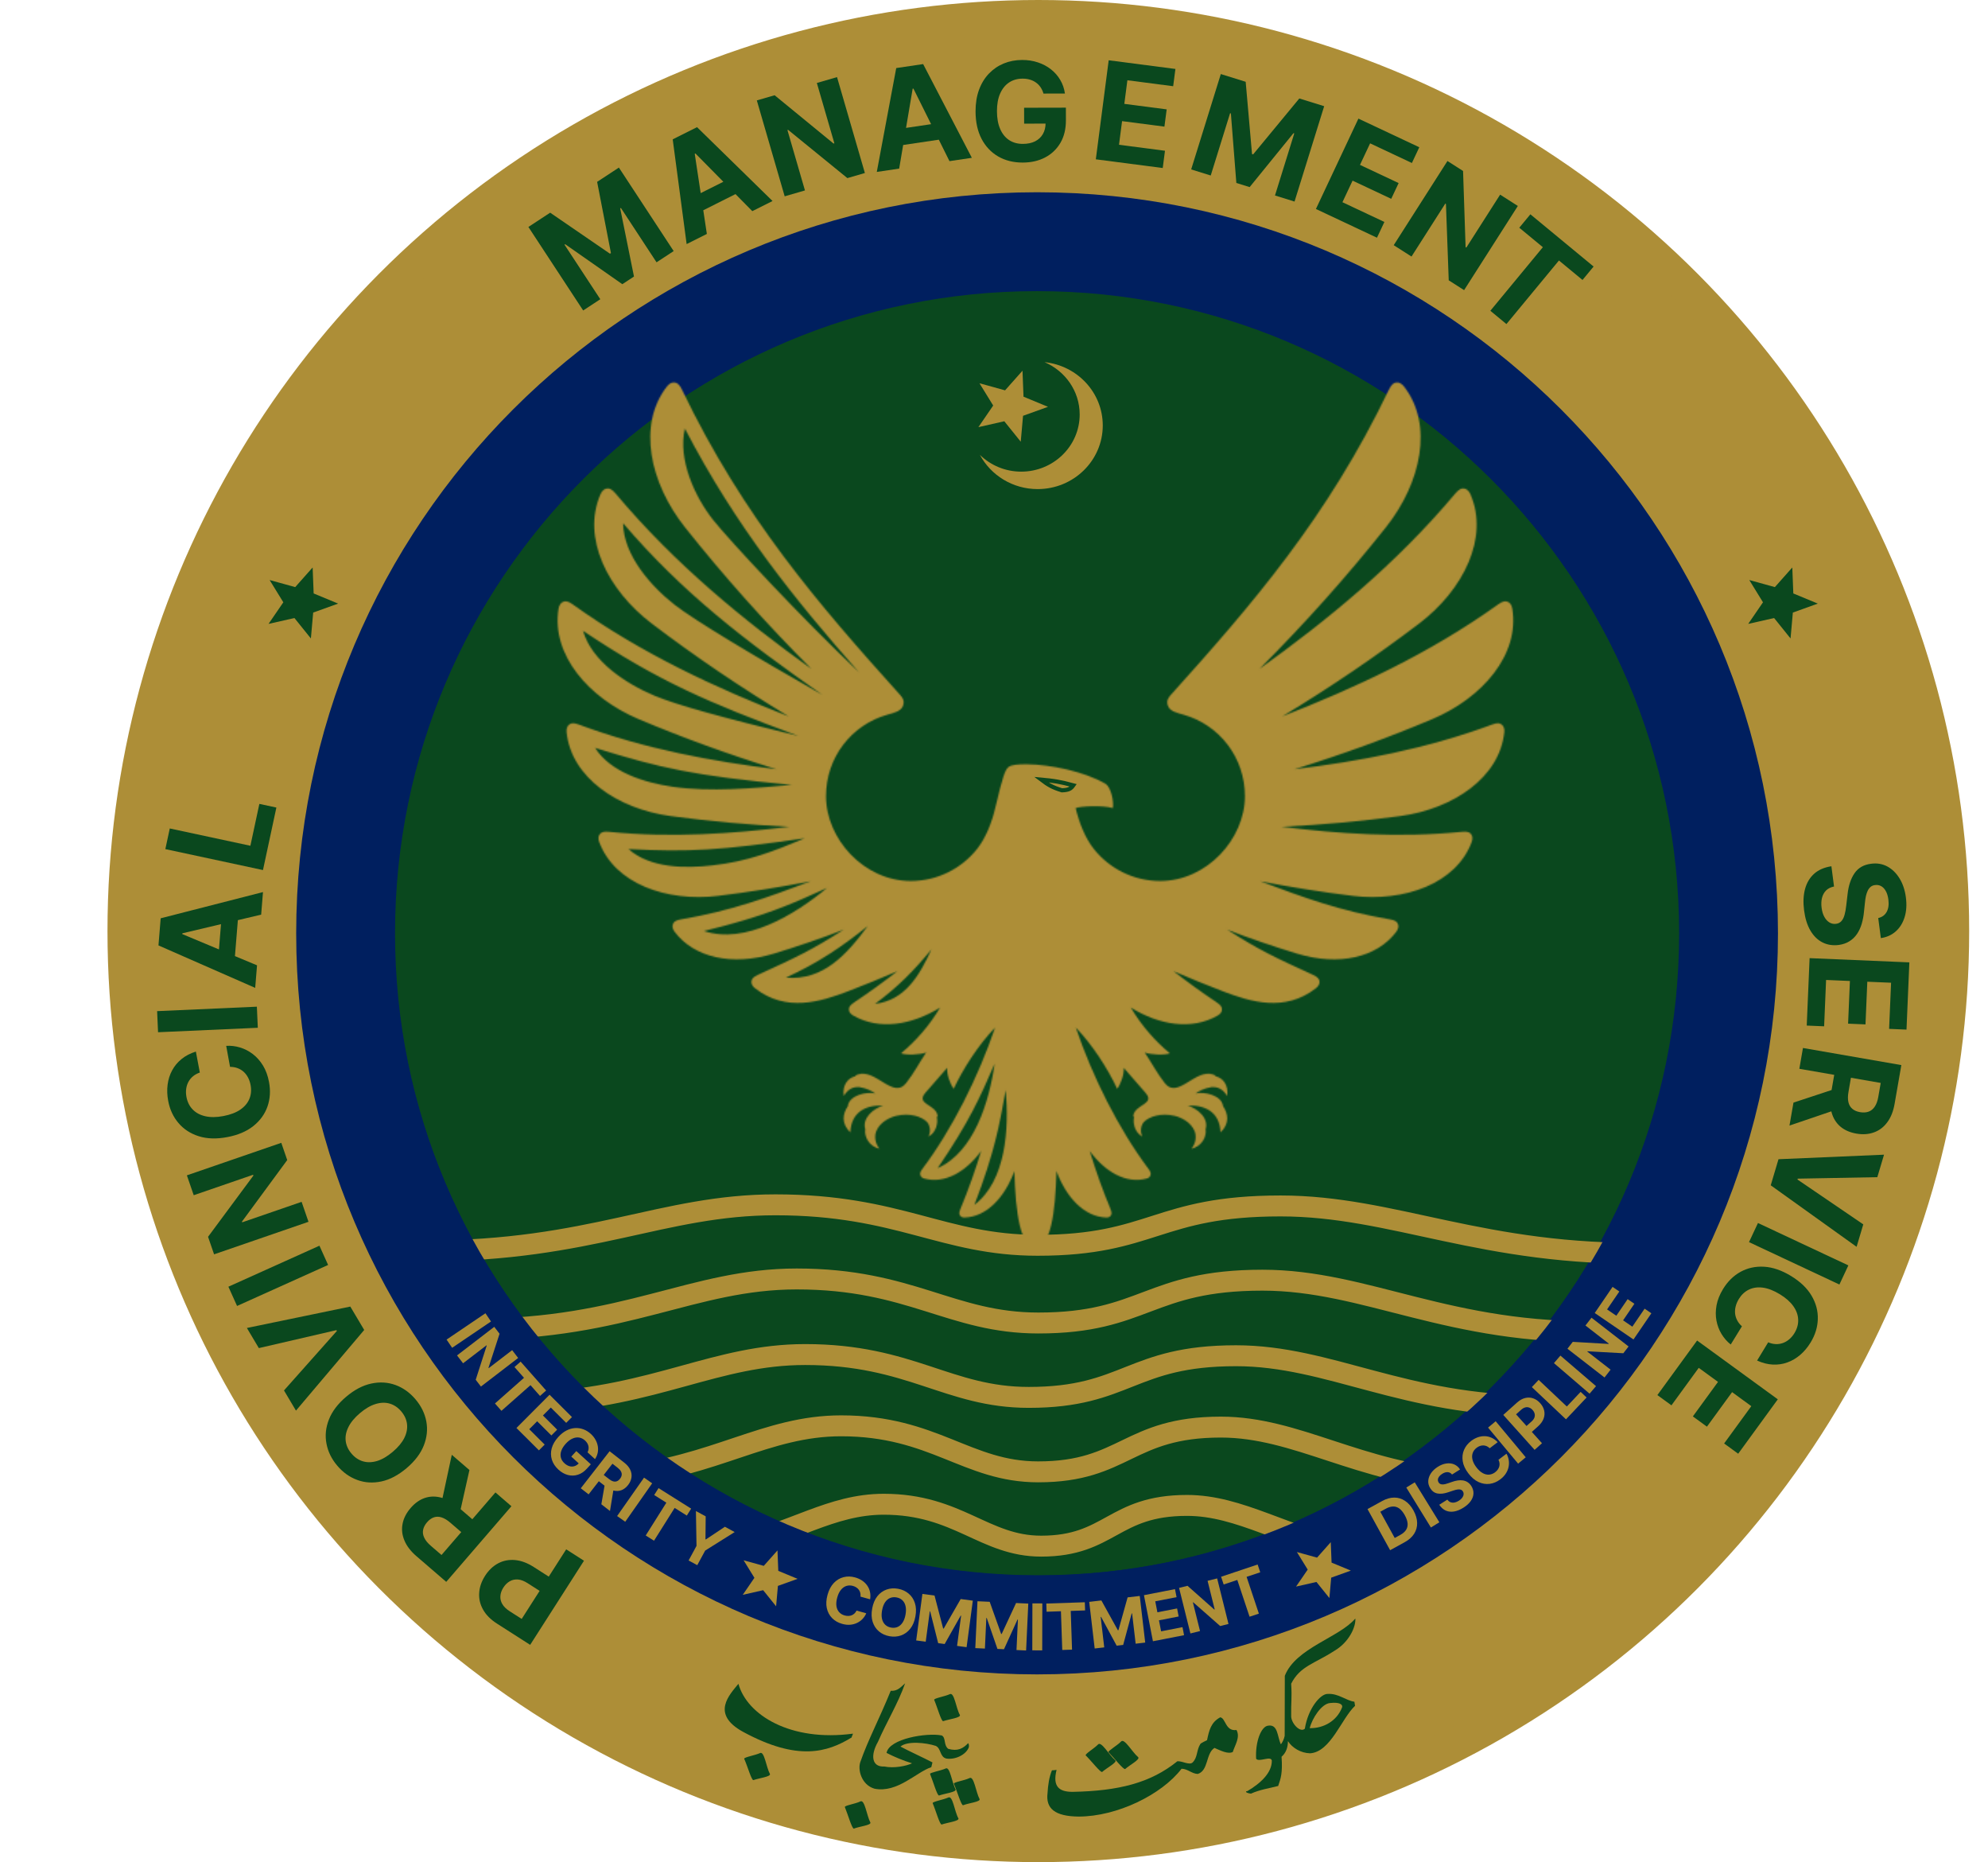 <svg width="1448" height="1356" viewBox="0 0 1448 1356" fill="none" xmlns="http://www.w3.org/2000/svg">
<circle cx="756.289" cy="678" r="665.5" fill="#AD8E37" stroke="#AD8E37" stroke-width="25"/>
<path d="M1259.02 679.645C1259.02 957.8 1033.53 1183.29 755.378 1183.29C477.222 1183.29 251.732 957.8 251.732 679.645C251.732 401.49 477.222 176 755.378 176C1033.53 176 1259.02 401.49 1259.02 679.645Z" fill="#0A481E" stroke="#001F5F" stroke-width="72"/>
<path d="M310.857 910.913C430.039 910.913 482.569 877.349 564.814 877.349C655.002 877.349 686.739 906.82 755.782 906.82C839.802 906.82 842.687 878.167 932.752 878.167C1015.14 878.167 1080.01 914.806 1201.71 912.55" stroke="#AD8E37" stroke-width="15.24" stroke-linecap="round" stroke-linejoin="round"/>
<path d="M346.184 967.864C456.059 967.864 504.487 931.338 580.31 931.338C663.455 931.338 692.714 963.41 756.366 963.41C833.825 963.41 836.484 932.229 919.517 932.229C995.469 932.229 1055.27 972.101 1167.47 969.646" stroke="#AD8E37" stroke-width="15.24" stroke-linecap="round" stroke-linejoin="round"/>
<path d="M391.848 1021.35C478.391 1016.78 521.588 986.377 586.463 986.377C663.379 986.377 690.445 1017.58 749.328 1017.58C820.984 1017.58 823.444 987.244 900.256 987.244C968.24 987.244 1022.24 1023.56 1119.69 1023.76" stroke="#AD8E37" stroke-width="15.24" stroke-linecap="round" stroke-linejoin="round"/>
<path d="M451.033 1075.02C520.762 1068.08 557.957 1038.28 612.594 1038.28C680.404 1038.28 704.267 1071.8 756.179 1071.8C819.353 1071.8 821.521 1039.21 889.24 1039.21C944.59 1039.21 989.425 1072.48 1063.62 1077.74" stroke="#AD8E37" stroke-width="15.24" stroke-linecap="round" stroke-linejoin="round"/>
<path d="M533.061 1125.88C577.439 1116.6 605.125 1095.39 643.697 1095.39C697.841 1095.39 716.895 1125.9 758.345 1125.9C808.787 1125.9 810.519 1096.24 864.59 1096.24C903.541 1096.24 935.971 1119.76 983.677 1128.62" stroke="#AD8E37" stroke-width="15.24" stroke-linecap="round" stroke-linejoin="round"/>
<path d="M1250.43 678.002C1250.43 950.909 1029.2 1172.14 756.29 1172.14C483.382 1172.14 262.146 950.909 262.146 678.002C262.146 405.095 483.382 183.859 756.29 183.859C1029.2 183.859 1250.43 405.095 1250.43 678.002Z" stroke="#001F5F" stroke-width="50"/>
<mask id="path-9-inside-1_143_2" fill="white">
<path d="M783.488 588.445C786.272 587.122 803.5 586.247 810.536 588.445C811.406 583.695 809.277 573.1 805.056 570.662C789.648 561.774 765.473 556.785 747.917 556.533C741.207 556.433 736.452 557.125 734.808 558.354C732.087 560.376 730.449 564.961 724.892 588.445C722.518 598.542 718.172 610.019 711.696 618.183C700.396 632.412 682.934 641.539 663.351 641.539C629.26 641.539 601.663 610.819 601.625 579.821C601.6 551.633 620.214 527.835 646.248 520.471C651.01 519.129 656.44 518.001 657.794 513.762C659.067 509.769 657.001 507.577 655.143 505.51C596.598 440.435 541.424 376.813 496.744 283.757C494.803 279.712 493.216 278.868 491.616 278.591C489.708 278.264 487.628 279.013 485.683 281.533C464.139 309.406 473.298 351.729 498.892 383.95C527.1 419.451 557.777 453.856 591.023 487.103C541.745 451.771 491.605 410.871 448.392 359.383C445.564 356.013 443.863 355.603 442.27 355.723C440.379 355.874 438.591 357.083 437.356 359.943C423.623 391.621 442.546 429.592 474.628 454.007C506.155 477.938 539.396 500.52 574.413 521.672C522.357 501.3 467.831 476.407 417.168 440.118C413.678 437.598 411.951 437.623 410.478 438.12C408.721 438.719 407.309 440.306 406.824 443.317C401.451 476.696 428.595 508.166 464.946 523.58C497.387 537.256 530.936 549.476 565.626 560.185C519.2 554.433 470.143 545.627 421.646 527.637C417.697 526.157 416.078 526.616 414.805 527.467C413.3 528.481 412.38 530.339 412.695 533.312C416.185 566.225 449.897 588.997 488.197 594.225C516.669 598.042 545.626 600.669 575.069 602.068C533.739 607.031 489.438 610.325 443.568 605.708C439.46 605.273 438.049 606.111 437.06 607.226C435.877 608.562 435.46 610.558 436.493 613.292C447.901 643.603 485.444 656.856 522.993 652.384C545.405 649.65 567.918 646.097 590.545 641.714C558.596 653.644 532.694 663.263 496.026 669.48C492.039 670.135 490.924 671.288 490.282 672.604C489.519 674.167 489.639 676.15 491.32 678.462C505.556 697.416 533.197 703.571 563.497 694.48C578.066 690.116 600.416 682.595 614.557 676.932C590.917 692.15 578.69 697.662 551.981 709.907C548.404 711.539 547.648 712.925 547.37 714.329C547.055 715.992 547.66 717.864 549.858 719.589C572.541 737.365 597.895 729.396 617.397 721.97C629.548 717.347 641.63 712.358 653.649 707.212C643.495 715.085 632.981 722.707 622.065 729.996C618.89 732.112 618.38 733.548 618.336 734.934C618.286 736.572 619.168 738.234 621.518 739.571C640.528 750.373 664.062 746.486 684.742 733.718C676.919 746.909 667.029 758.121 656.269 767.027C660.288 768.565 670.38 768.023 674.625 766.379C669.542 773.912 665.573 781.672 659.923 788.791C650.525 800.614 637.807 778.064 624.843 782.404C623.999 782.688 623.255 783.059 622.67 783.884C618.286 784.753 613.272 789.591 614.563 798.107C618.273 791.947 622.803 791.411 625.901 791.593C631.747 792.608 634.727 794.378 637.618 796.293C631.362 794.637 618.399 797.603 617.555 805.502C613.87 810.913 612.49 818.043 619.37 824.62C619.999 808.859 631.861 804.526 643.237 805.143C636.283 807.166 627.754 814.138 630.261 822.327C629.41 826.711 632.138 834.485 640.528 836.494C637.429 832.582 636.68 827.506 638.33 823.543C640.976 817.206 647.88 813.735 652.85 812.557C662.626 810.233 671.319 813.086 675.143 816.96C677.133 818.988 678.292 823.719 676.276 827.65C681.883 824.846 683.351 817.602 682.386 813.615C682.733 813.249 683.029 812.739 682.784 811.75C680.849 804.014 666.834 804.027 674.047 795.744L689.882 777.59C689.568 782.447 691.904 789.054 694.632 792.884C701.573 778.05 712.786 760.689 724.773 748.292C712.66 784.084 693.548 822.256 671.791 851.258C670.153 853.437 670.09 854.577 670.323 855.566C670.6 856.757 671.469 857.759 673.22 858.225C688.325 862.244 703.595 853.248 714.65 838.144C710.347 852.254 705.365 866.345 699.557 880.304C698.474 882.88 698.669 883.995 699.128 884.89C699.676 885.954 700.741 886.678 702.549 886.623C718.763 886.1 731.884 871.794 738.864 852.764C739.651 883.523 743.249 908.279 754.19 908.279C765.132 908.279 768.716 883.524 769.509 852.764C776.495 871.794 789.616 886.099 805.83 886.623C807.632 886.679 808.702 885.955 809.251 884.89C809.704 883.995 809.905 882.88 808.822 880.304C803.008 866.345 798.026 852.254 793.729 838.144C804.784 853.249 820.054 862.244 835.153 858.225C836.898 857.759 837.78 856.757 838.057 855.566C838.284 854.578 838.221 853.437 836.589 851.258C814.831 822.256 795.72 784.084 783.607 748.292C795.594 760.689 806.8 778.049 813.742 792.884C816.469 789.054 818.813 782.447 818.498 777.59L834.321 795.744C841.547 804.027 827.525 804.014 825.598 811.75C825.352 812.739 825.647 813.249 825.994 813.615C825.031 817.602 826.492 824.846 832.092 827.65C830.089 823.719 831.248 818.988 833.238 816.96C837.049 813.086 845.755 810.233 855.531 812.557C860.501 813.735 867.405 817.206 870.043 823.543C871.7 827.506 870.945 832.582 867.851 836.494C876.229 834.485 878.957 826.711 878.119 822.327C880.626 814.138 872.097 807.166 865.143 805.143C876.519 804.526 888.374 808.859 889.004 824.62C895.888 818.043 894.51 810.913 890.819 805.502C889.981 797.602 877.017 794.636 870.762 796.293C873.654 794.378 876.633 792.608 882.466 791.593C885.565 791.411 890.107 791.946 893.817 798.107C895.108 789.59 890.088 784.753 885.71 783.884C885.118 783.059 884.38 782.688 883.53 782.404C870.566 778.064 857.849 800.614 848.45 788.791C842.8 781.672 838.837 773.912 833.754 766.379C837.994 768.022 848.091 768.564 852.097 767.027C841.333 758.121 831.456 746.902 823.632 733.712C844.319 746.48 867.852 750.373 886.863 739.57C889.212 738.234 890.094 736.571 890.043 734.933C889.999 733.547 889.489 732.111 886.315 729.995C875.398 722.706 864.886 715.085 854.731 707.211C866.749 712.357 878.832 717.346 890.982 721.969C910.484 729.396 935.838 737.365 958.522 719.588C960.72 717.863 961.325 715.992 961.01 714.329C960.733 712.924 959.977 711.538 956.398 709.907C929.691 697.662 917.464 692.15 893.823 676.931C907.965 682.594 930.313 690.115 944.884 694.48C975.189 703.569 1002.82 697.415 1017.06 678.461C1018.74 676.15 1018.87 674.165 1018.1 672.603C1017.46 671.287 1016.34 670.134 1012.35 669.479C975.686 663.262 949.784 653.643 917.834 641.713C940.461 646.097 962.974 649.65 985.387 652.383C1022.94 656.856 1060.48 643.602 1071.89 613.291C1072.92 610.557 1072.5 608.561 1071.33 607.225C1070.33 606.11 1068.92 605.273 1064.81 605.707C1018.94 610.324 974.639 607.03 933.311 602.067C962.753 600.668 991.71 598.041 1020.18 594.224C1058.48 588.996 1092.19 566.224 1095.68 533.312C1096 530.339 1095.08 528.48 1093.57 527.467C1092.3 526.615 1090.68 526.156 1086.74 527.637C1038.24 545.627 989.178 554.433 942.753 560.184C977.443 549.475 1010.99 537.255 1043.43 523.58C1079.78 508.166 1106.93 476.695 1101.55 443.317C1101.07 440.305 1099.66 438.718 1097.9 438.119C1096.43 437.622 1094.71 437.597 1091.21 440.117C1040.55 476.406 986.022 501.299 933.966 521.671C968.983 500.519 1002.22 477.937 1033.75 454.007C1065.83 429.592 1084.76 391.621 1071.02 359.942C1069.79 357.083 1068 355.872 1066.11 355.722C1064.52 355.603 1062.82 356.012 1059.99 359.382C1016.77 410.871 966.634 451.77 917.356 487.103C950.602 453.856 981.285 419.45 1009.49 383.949C1035.08 351.728 1044.24 309.405 1022.7 281.532C1020.75 279.012 1018.67 278.263 1016.77 278.59C1015.16 278.867 1013.58 279.711 1011.63 283.756C966.957 376.814 911.782 440.436 853.238 505.511C851.38 507.577 849.313 509.769 850.586 513.763C851.947 518.002 857.37 519.129 862.132 520.472C888.167 527.836 906.781 551.633 906.755 579.822C906.718 610.819 879.122 641.54 845.031 641.54C825.447 641.54 807.985 632.413 796.684 618.184C790.203 610.019 785.863 598.549 783.488 588.445ZM754.191 802.532C750.487 832.515 746.751 863.842 754.191 893.051C761.63 863.842 757.894 832.515 754.191 802.532ZM798.65 877.378C783.941 838.885 780.527 820.018 775.859 793.776C773.276 821.845 775.658 859.904 798.65 877.378ZM825.415 850.638C802.208 816.592 794.523 799.017 783.915 774.57C787.891 802.475 799.003 838.953 825.415 850.638ZM709.731 877.378C724.44 838.885 727.854 820.018 732.521 793.776C735.104 821.845 732.723 859.904 709.731 877.378ZM682.966 850.638C706.172 816.592 713.857 799.017 724.465 774.57C720.49 802.475 709.379 838.953 682.966 850.638ZM453.859 381.028C497.267 431.748 541.896 465.928 599.054 506.028C548.812 477.461 505.625 451.559 491.301 440.341C474.206 426.942 454.111 404.341 453.859 381.028ZM1054.52 381.028C1011.11 431.748 966.484 465.928 909.326 506.028C959.568 477.461 1002.75 451.559 1017.08 440.341C1034.17 426.942 1054.27 404.341 1054.52 381.028ZM871.046 731.018C854.252 718.628 842.693 706.798 829.95 691.365C838.662 710.288 849.088 728.416 871.046 731.018ZM1009.53 312.072C972.45 383.396 928.954 437.241 882.712 489.561C924.324 450.274 977.514 393.021 988.827 378.779C1002.33 361.765 1014.72 334.799 1009.53 312.072ZM935.908 711.888C912.52 701.155 895.594 689.779 876.331 674.346C891.6 695 908.74 714.263 935.908 711.888ZM995.687 677.961C951.782 667.341 932.613 658.705 906.012 646.63C929.767 666.39 965.621 687.876 995.687 677.961ZM1050.6 618.29C1006.57 620.652 983.826 619.229 922.227 610.442C945.597 620.167 963.461 627.228 989.326 630.152C1009.22 632.399 1034.68 632.394 1050.6 618.29ZM1074.94 544.61C1027.52 559.249 1003.54 564.874 931.606 571.551C958.863 573.945 991.089 576.912 1018.81 572.867C1038.84 569.951 1063.69 562.361 1074.94 544.61ZM1083.69 459.37C1029.27 495.804 993.162 511.388 926.875 535.917C980.683 522.897 1015.22 513.542 1031.98 506.481C1052 498.04 1077.33 481.795 1083.69 459.37ZM637.335 731.018C654.128 718.628 665.687 706.798 678.43 691.365C669.719 710.288 659.294 728.416 637.335 731.018ZM498.848 312.072C535.931 383.396 579.427 437.241 625.669 489.561C584.057 450.274 530.867 393.021 519.553 378.779C506.048 361.765 493.663 334.799 498.848 312.072ZM572.472 711.888C595.861 701.155 612.787 689.779 632.049 674.346C616.781 695 599.64 714.263 572.472 711.888ZM512.694 677.961C556.599 667.341 575.767 658.705 602.369 646.63C578.614 666.39 542.76 687.876 512.694 677.961ZM457.777 618.29C501.809 620.652 524.555 619.229 586.154 610.442C562.784 620.167 544.919 627.228 519.055 630.152C499.163 632.399 473.702 632.394 457.777 618.29ZM433.444 544.61C480.863 559.249 504.844 564.874 576.775 571.551C549.519 573.945 517.293 576.912 489.577 572.867C469.544 569.951 444.694 562.361 433.444 544.61ZM424.688 459.37C479.106 495.804 515.219 511.388 581.505 535.917C527.698 522.897 493.16 513.542 476.398 506.481C456.379 498.04 431.05 481.795 424.688 459.37Z"/>
</mask>
<path d="M783.488 588.445C786.272 587.122 803.5 586.247 810.536 588.445C811.406 583.695 809.277 573.1 805.056 570.662C789.648 561.774 765.473 556.785 747.917 556.533C741.207 556.433 736.452 557.125 734.808 558.354C732.087 560.376 730.449 564.961 724.892 588.445C722.518 598.542 718.172 610.019 711.696 618.183C700.396 632.412 682.934 641.539 663.351 641.539C629.26 641.539 601.663 610.819 601.625 579.821C601.6 551.633 620.214 527.835 646.248 520.471C651.01 519.129 656.44 518.001 657.794 513.762C659.067 509.769 657.001 507.577 655.143 505.51C596.598 440.435 541.424 376.813 496.744 283.757C494.803 279.712 493.216 278.868 491.616 278.591C489.708 278.264 487.628 279.013 485.683 281.533C464.139 309.406 473.298 351.729 498.892 383.95C527.1 419.451 557.777 453.856 591.023 487.103C541.745 451.771 491.605 410.871 448.392 359.383C445.564 356.013 443.863 355.603 442.27 355.723C440.379 355.874 438.591 357.083 437.356 359.943C423.623 391.621 442.546 429.592 474.628 454.007C506.155 477.938 539.396 500.52 574.413 521.672C522.357 501.3 467.831 476.407 417.168 440.118C413.678 437.598 411.951 437.623 410.478 438.12C408.721 438.719 407.309 440.306 406.824 443.317C401.451 476.696 428.595 508.166 464.946 523.58C497.387 537.256 530.936 549.476 565.626 560.185C519.2 554.433 470.143 545.627 421.646 527.637C417.697 526.157 416.078 526.616 414.805 527.467C413.3 528.481 412.38 530.339 412.695 533.312C416.185 566.225 449.897 588.997 488.197 594.225C516.669 598.042 545.626 600.669 575.069 602.068C533.739 607.031 489.438 610.325 443.568 605.708C439.46 605.273 438.049 606.111 437.06 607.226C435.877 608.562 435.46 610.558 436.493 613.292C447.901 643.603 485.444 656.856 522.993 652.384C545.405 649.65 567.918 646.097 590.545 641.714C558.596 653.644 532.694 663.263 496.026 669.48C492.039 670.135 490.924 671.288 490.282 672.604C489.519 674.167 489.639 676.15 491.32 678.462C505.556 697.416 533.197 703.571 563.497 694.48C578.066 690.116 600.416 682.595 614.557 676.932C590.917 692.15 578.69 697.662 551.981 709.907C548.404 711.539 547.648 712.925 547.37 714.329C547.055 715.992 547.66 717.864 549.858 719.589C572.541 737.365 597.895 729.396 617.397 721.97C629.548 717.347 641.63 712.358 653.649 707.212C643.495 715.085 632.981 722.707 622.065 729.996C618.89 732.112 618.38 733.548 618.336 734.934C618.286 736.572 619.168 738.234 621.518 739.571C640.528 750.373 664.062 746.486 684.742 733.718C676.919 746.909 667.029 758.121 656.269 767.027C660.288 768.565 670.38 768.023 674.625 766.379C669.542 773.912 665.573 781.672 659.923 788.791C650.525 800.614 637.807 778.064 624.843 782.404C623.999 782.688 623.255 783.059 622.67 783.884C618.286 784.753 613.272 789.591 614.563 798.107C618.273 791.947 622.803 791.411 625.901 791.593C631.747 792.608 634.727 794.378 637.618 796.293C631.362 794.637 618.399 797.603 617.555 805.502C613.87 810.913 612.49 818.043 619.37 824.62C619.999 808.859 631.861 804.526 643.237 805.143C636.283 807.166 627.754 814.138 630.261 822.327C629.41 826.711 632.138 834.485 640.528 836.494C637.429 832.582 636.68 827.506 638.33 823.543C640.976 817.206 647.88 813.735 652.85 812.557C662.626 810.233 671.319 813.086 675.143 816.96C677.133 818.988 678.292 823.719 676.276 827.65C681.883 824.846 683.351 817.602 682.386 813.615C682.733 813.249 683.029 812.739 682.784 811.75C680.849 804.014 666.834 804.027 674.047 795.744L689.882 777.59C689.568 782.447 691.904 789.054 694.632 792.884C701.573 778.05 712.786 760.689 724.773 748.292C712.66 784.084 693.548 822.256 671.791 851.258C670.153 853.437 670.09 854.577 670.323 855.566C670.6 856.757 671.469 857.759 673.22 858.225C688.325 862.244 703.595 853.248 714.65 838.144C710.347 852.254 705.365 866.345 699.557 880.304C698.474 882.88 698.669 883.995 699.128 884.89C699.676 885.954 700.741 886.678 702.549 886.623C718.763 886.1 731.884 871.794 738.864 852.764C739.651 883.523 743.249 908.279 754.19 908.279C765.132 908.279 768.716 883.524 769.509 852.764C776.495 871.794 789.616 886.099 805.83 886.623C807.632 886.679 808.702 885.955 809.251 884.89C809.704 883.995 809.905 882.88 808.822 880.304C803.008 866.345 798.026 852.254 793.729 838.144C804.784 853.249 820.054 862.244 835.153 858.225C836.898 857.759 837.78 856.757 838.057 855.566C838.284 854.578 838.221 853.437 836.589 851.258C814.831 822.256 795.72 784.084 783.607 748.292C795.594 760.689 806.8 778.049 813.742 792.884C816.469 789.054 818.813 782.447 818.498 777.59L834.321 795.744C841.547 804.027 827.525 804.014 825.598 811.75C825.352 812.739 825.647 813.249 825.994 813.615C825.031 817.602 826.492 824.846 832.092 827.65C830.089 823.719 831.248 818.988 833.238 816.96C837.049 813.086 845.755 810.233 855.531 812.557C860.501 813.735 867.405 817.206 870.043 823.543C871.7 827.506 870.945 832.582 867.851 836.494C876.229 834.485 878.957 826.711 878.119 822.327C880.626 814.138 872.097 807.166 865.143 805.143C876.519 804.526 888.374 808.859 889.004 824.62C895.888 818.043 894.51 810.913 890.819 805.502C889.981 797.602 877.017 794.636 870.762 796.293C873.654 794.378 876.633 792.608 882.466 791.593C885.565 791.411 890.107 791.946 893.817 798.107C895.108 789.59 890.088 784.753 885.71 783.884C885.118 783.059 884.38 782.688 883.53 782.404C870.566 778.064 857.849 800.614 848.45 788.791C842.8 781.672 838.837 773.912 833.754 766.379C837.994 768.022 848.091 768.564 852.097 767.027C841.333 758.121 831.456 746.902 823.632 733.712C844.319 746.48 867.852 750.373 886.863 739.57C889.212 738.234 890.094 736.571 890.043 734.933C889.999 733.547 889.489 732.111 886.315 729.995C875.398 722.706 864.886 715.085 854.731 707.211C866.749 712.357 878.832 717.346 890.982 721.969C910.484 729.396 935.838 737.365 958.522 719.588C960.72 717.863 961.325 715.992 961.01 714.329C960.733 712.924 959.977 711.538 956.398 709.907C929.691 697.662 917.464 692.15 893.823 676.931C907.965 682.594 930.313 690.115 944.884 694.48C975.189 703.569 1002.82 697.415 1017.06 678.461C1018.74 676.15 1018.87 674.165 1018.1 672.603C1017.46 671.287 1016.34 670.134 1012.35 669.479C975.686 663.262 949.784 653.643 917.834 641.713C940.461 646.097 962.974 649.65 985.387 652.383C1022.94 656.856 1060.48 643.602 1071.89 613.291C1072.92 610.557 1072.5 608.561 1071.33 607.225C1070.33 606.11 1068.92 605.273 1064.81 605.707C1018.94 610.324 974.639 607.03 933.311 602.067C962.753 600.668 991.71 598.041 1020.18 594.224C1058.48 588.996 1092.19 566.224 1095.68 533.312C1096 530.339 1095.08 528.48 1093.57 527.467C1092.3 526.615 1090.68 526.156 1086.74 527.637C1038.24 545.627 989.178 554.433 942.753 560.184C977.443 549.475 1010.99 537.255 1043.43 523.58C1079.78 508.166 1106.93 476.695 1101.55 443.317C1101.07 440.305 1099.66 438.718 1097.9 438.119C1096.43 437.622 1094.71 437.597 1091.21 440.117C1040.55 476.406 986.022 501.299 933.966 521.671C968.983 500.519 1002.22 477.937 1033.75 454.007C1065.83 429.592 1084.76 391.621 1071.02 359.942C1069.79 357.083 1068 355.872 1066.11 355.722C1064.52 355.603 1062.82 356.012 1059.99 359.382C1016.77 410.871 966.634 451.77 917.356 487.103C950.602 453.856 981.285 419.45 1009.49 383.949C1035.08 351.728 1044.24 309.405 1022.7 281.532C1020.75 279.012 1018.67 278.263 1016.77 278.59C1015.16 278.867 1013.58 279.711 1011.63 283.756C966.957 376.814 911.782 440.436 853.238 505.511C851.38 507.577 849.313 509.769 850.586 513.763C851.947 518.002 857.37 519.129 862.132 520.472C888.167 527.836 906.781 551.633 906.755 579.822C906.718 610.819 879.122 641.54 845.031 641.54C825.447 641.54 807.985 632.413 796.684 618.184C790.203 610.019 785.863 598.549 783.488 588.445ZM754.191 802.532C750.487 832.515 746.751 863.842 754.191 893.051C761.63 863.842 757.894 832.515 754.191 802.532ZM798.65 877.378C783.941 838.885 780.527 820.018 775.859 793.776C773.276 821.845 775.658 859.904 798.65 877.378ZM825.415 850.638C802.208 816.592 794.523 799.017 783.915 774.57C787.891 802.475 799.003 838.953 825.415 850.638ZM709.731 877.378C724.44 838.885 727.854 820.018 732.521 793.776C735.104 821.845 732.723 859.904 709.731 877.378ZM682.966 850.638C706.172 816.592 713.857 799.017 724.465 774.57C720.49 802.475 709.379 838.953 682.966 850.638ZM453.859 381.028C497.267 431.748 541.896 465.928 599.054 506.028C548.812 477.461 505.625 451.559 491.301 440.341C474.206 426.942 454.111 404.341 453.859 381.028ZM1054.52 381.028C1011.11 431.748 966.484 465.928 909.326 506.028C959.568 477.461 1002.75 451.559 1017.08 440.341C1034.17 426.942 1054.27 404.341 1054.52 381.028ZM871.046 731.018C854.252 718.628 842.693 706.798 829.95 691.365C838.662 710.288 849.088 728.416 871.046 731.018ZM1009.53 312.072C972.45 383.396 928.954 437.241 882.712 489.561C924.324 450.274 977.514 393.021 988.827 378.779C1002.33 361.765 1014.72 334.799 1009.53 312.072ZM935.908 711.888C912.52 701.155 895.594 689.779 876.331 674.346C891.6 695 908.74 714.263 935.908 711.888ZM995.687 677.961C951.782 667.341 932.613 658.705 906.012 646.63C929.767 666.39 965.621 687.876 995.687 677.961ZM1050.6 618.29C1006.57 620.652 983.826 619.229 922.227 610.442C945.597 620.167 963.461 627.228 989.326 630.152C1009.22 632.399 1034.68 632.394 1050.6 618.29ZM1074.94 544.61C1027.52 559.249 1003.54 564.874 931.606 571.551C958.863 573.945 991.089 576.912 1018.81 572.867C1038.84 569.951 1063.69 562.361 1074.94 544.61ZM1083.69 459.37C1029.27 495.804 993.162 511.388 926.875 535.917C980.683 522.897 1015.22 513.542 1031.98 506.481C1052 498.04 1077.33 481.795 1083.69 459.37ZM637.335 731.018C654.128 718.628 665.687 706.798 678.43 691.365C669.719 710.288 659.294 728.416 637.335 731.018ZM498.848 312.072C535.931 383.396 579.427 437.241 625.669 489.561C584.057 450.274 530.867 393.021 519.553 378.779C506.048 361.765 493.663 334.799 498.848 312.072ZM572.472 711.888C595.861 701.155 612.787 689.779 632.049 674.346C616.781 695 599.64 714.263 572.472 711.888ZM512.694 677.961C556.599 667.341 575.767 658.705 602.369 646.63C578.614 666.39 542.76 687.876 512.694 677.961ZM457.777 618.29C501.809 620.652 524.555 619.229 586.154 610.442C562.784 620.167 544.919 627.228 519.055 630.152C499.163 632.399 473.702 632.394 457.777 618.29ZM433.444 544.61C480.863 559.249 504.844 564.874 576.775 571.551C549.519 573.945 517.293 576.912 489.577 572.867C469.544 569.951 444.694 562.361 433.444 544.61ZM424.688 459.37C479.106 495.804 515.219 511.388 581.505 535.917C527.698 522.897 493.16 513.542 476.398 506.481C456.379 498.04 431.05 481.795 424.688 459.37Z" fill="#AD8E37" stroke="#AD8E37" stroke-width="4" mask="url(#path-9-inside-1_143_2)"/>
<path d="M781.766 571.874C772.228 569.269 767.17 568.505 758.404 567.721C763.551 571.62 766.761 573.458 773.459 575.508C778.235 575.329 779.955 574.459 781.766 571.874Z" fill="#AD8E37" stroke="#0A481E" stroke-width="3"/>
<path d="M357.628 962.301L329.325 981.468L325.273 975.484L353.576 956.317L357.628 962.301Z" fill="#AD8E37"/>
<path d="M377.412 988.88L350.297 1009.69L346.496 1004.74L354.507 979.846L354.355 979.647L337.289 992.747L332.888 987.015L360.003 966.201L363.865 971.232L355.796 996.026L355.979 996.264L373.032 983.174L377.412 988.88Z" fill="#AD8E37"/>
<path d="M374.735 995.478L379.201 991.533L397.787 1012.57L393.322 1016.52L386.393 1008.67L365.241 1027.36L360.512 1022.01L381.664 1003.32L374.735 995.478Z" fill="#AD8E37"/>
<path d="M376.161 1039.87L400.287 1015.65L416.603 1031.91L412.398 1036.13L401.201 1024.98L395.452 1030.75L405.81 1041.07L401.604 1045.29L391.247 1034.97L385.486 1040.75L396.731 1051.95L392.525 1056.17L376.161 1039.87Z" fill="#AD8E37"/>
<path d="M427.942 1057.58C428.317 1056.82 428.558 1056.07 428.666 1055.32C428.781 1054.57 428.759 1053.82 428.599 1053.09C428.455 1052.36 428.174 1051.64 427.756 1050.94C427.347 1050.25 426.797 1049.59 426.106 1048.96C424.816 1047.79 423.389 1047.07 421.826 1046.82C420.271 1046.58 418.663 1046.82 417.004 1047.55C415.351 1048.27 413.722 1049.51 412.118 1051.27C410.513 1053.03 409.415 1054.77 408.824 1056.49C408.234 1058.21 408.131 1059.84 408.517 1061.38C408.91 1062.92 409.773 1064.29 411.104 1065.51C412.312 1066.61 413.539 1067.34 414.784 1067.69C416.044 1068.04 417.261 1068.03 418.433 1067.65C419.613 1067.28 420.694 1066.56 421.677 1065.48L422.616 1066.63L416.105 1060.69L419.773 1056.67L430.339 1066.31L427.437 1069.5C425.412 1071.72 423.204 1073.19 420.812 1073.93C418.427 1074.67 416.019 1074.71 413.588 1074.08C411.164 1073.43 408.892 1072.14 406.771 1070.21C404.404 1068.05 402.8 1065.63 401.961 1062.95C401.129 1060.26 401.093 1057.49 401.852 1054.65C402.627 1051.8 404.23 1049.05 406.66 1046.38C408.527 1044.34 410.488 1042.78 412.542 1041.72C414.612 1040.65 416.695 1040.05 418.792 1039.92C420.889 1039.78 422.919 1040.08 424.881 1040.8C426.844 1041.52 428.66 1042.64 430.328 1044.16C431.759 1045.47 432.899 1046.89 433.75 1048.44C434.608 1049.97 435.168 1051.55 435.432 1053.18C435.704 1054.81 435.667 1056.43 435.323 1058.03C434.987 1059.62 434.335 1061.12 433.367 1062.53L427.942 1057.58Z" fill="#AD8E37"/>
<path d="M423.024 1083.76L444.016 1056.78L454.659 1065.07C456.697 1066.65 458.152 1068.37 459.025 1070.22C459.913 1072.07 460.219 1073.95 459.943 1075.86C459.682 1077.77 458.857 1079.62 457.47 1081.4C456.076 1083.19 454.491 1084.43 452.713 1085.12C450.943 1085.8 449.058 1085.92 447.058 1085.46C445.068 1085.01 443.036 1083.98 440.964 1082.37L433.838 1076.82L437.405 1072.24L443.609 1077.06C444.698 1077.91 445.718 1078.47 446.671 1078.73C447.623 1078.99 448.507 1078.96 449.323 1078.64C450.148 1078.32 450.905 1077.72 451.596 1076.83C452.293 1075.93 452.7 1075.04 452.818 1074.14C452.946 1073.26 452.768 1072.37 452.285 1071.49C451.818 1070.6 451.035 1069.73 449.937 1068.88L446.091 1065.88L428.728 1088.2L423.024 1083.76ZM447.145 1082.82L444.297 1100.31L438.001 1095.41L440.994 1078.03L447.145 1082.82Z" fill="#AD8E37"/>
<path d="M475.023 1080.15L455.408 1108.14L449.489 1103.99L469.104 1076L475.023 1080.15Z" fill="#AD8E37"/>
<path d="M476.492 1088.68L479.666 1083.64L503.425 1098.59L500.251 1103.64L491.395 1098.06L476.361 1121.95L470.316 1118.14L485.349 1094.26L476.492 1088.68Z" fill="#AD8E37"/>
<path d="M506.888 1100.34L514.004 1104.2L513.84 1120.86L514.133 1121.02L528.002 1111.79L535.118 1115.65L513.625 1129.13L507.866 1139.76L501.557 1136.34L507.316 1125.71L506.888 1100.34Z" fill="#AD8E37"/>
<path d="M968.29 1163.7L958.86 1151.98L944 1155.35L952.489 1142.97L944.621 1130.2L959.298 1134.26L969.296 1123L969.878 1137.89L983.924 1143.71L969.607 1148.85L968.29 1163.7Z" fill="#AD8E37"/>
<path d="M1023.15 1123.02L1012.53 1128.86L996.056 1098.91L1006.76 1093.02C1009.77 1091.36 1012.7 1090.54 1015.53 1090.54C1018.36 1090.53 1020.97 1091.32 1023.37 1092.91C1025.78 1094.5 1027.84 1096.84 1029.55 1099.95C1031.26 1103.07 1032.15 1106.08 1032.2 1108.97C1032.27 1111.86 1031.53 1114.5 1030 1116.91C1028.47 1119.31 1026.19 1121.34 1023.15 1123.02ZM1015.88 1119.95L1019.9 1117.74C1021.77 1116.71 1023.17 1115.51 1024.08 1114.14C1024.99 1112.76 1025.39 1111.19 1025.26 1109.44C1025.13 1107.66 1024.46 1105.66 1023.23 1103.43C1022.01 1101.22 1020.69 1099.59 1019.27 1098.54C1017.85 1097.49 1016.32 1096.99 1014.68 1097.03C1013.04 1097.07 1011.28 1097.6 1009.41 1098.63L1005.37 1100.85L1015.88 1119.95Z" fill="#AD8E37"/>
<path d="M1030.46 1079.43L1048.39 1108.53L1042.23 1112.32L1024.3 1083.22L1030.46 1079.43Z" fill="#AD8E37"/>
<path d="M1057.62 1073.75C1056.79 1072.69 1055.74 1072.11 1054.49 1072.02C1053.23 1071.93 1051.87 1072.35 1050.41 1073.28C1049.41 1073.91 1048.66 1074.58 1048.15 1075.3C1047.64 1076.01 1047.35 1076.72 1047.29 1077.44C1047.25 1078.16 1047.42 1078.83 1047.81 1079.45C1048.12 1079.98 1048.51 1080.36 1048.99 1080.6C1049.48 1080.83 1050.03 1080.95 1050.63 1080.96C1051.22 1080.97 1051.86 1080.9 1052.55 1080.75C1053.23 1080.6 1053.93 1080.39 1054.65 1080.14L1057.64 1079.11C1059.07 1078.6 1060.47 1078.24 1061.82 1078.05C1063.17 1077.85 1064.45 1077.85 1065.65 1078.05C1066.86 1078.25 1067.97 1078.68 1068.98 1079.34C1070 1080 1070.9 1080.92 1071.67 1082.12C1072.78 1083.89 1073.3 1085.71 1073.23 1087.58C1073.16 1089.42 1072.51 1091.23 1071.29 1093.01C1070.07 1094.77 1068.29 1096.39 1065.94 1097.88C1063.61 1099.35 1061.35 1100.28 1059.17 1100.66C1057 1101.04 1054.98 1100.83 1053.13 1100.04C1051.28 1099.24 1049.67 1097.81 1048.31 1095.77L1054.21 1092.03C1054.89 1092.95 1055.68 1093.59 1056.58 1093.92C1057.49 1094.25 1058.45 1094.31 1059.49 1094.12C1060.53 1093.91 1061.58 1093.47 1062.63 1092.8C1063.66 1092.15 1064.47 1091.43 1065.04 1090.65C1065.62 1089.86 1065.95 1089.06 1066.03 1088.26C1066.12 1087.45 1065.94 1086.7 1065.5 1086.01C1065.09 1085.36 1064.55 1084.94 1063.88 1084.74C1063.23 1084.54 1062.44 1084.51 1061.51 1084.66C1060.59 1084.81 1059.52 1085.09 1058.3 1085.51L1054.66 1086.71C1051.85 1087.66 1049.34 1087.95 1047.13 1087.58C1044.93 1087.21 1043.15 1085.96 1041.81 1083.82C1040.69 1082.08 1040.19 1080.25 1040.3 1078.35C1040.43 1076.44 1041.08 1074.6 1042.27 1072.82C1043.46 1071.04 1045.11 1069.48 1047.22 1068.15C1049.36 1066.79 1051.46 1065.97 1053.53 1065.7C1055.6 1065.41 1057.49 1065.64 1059.21 1066.38C1060.93 1067.12 1062.35 1068.34 1063.47 1070.05L1057.62 1073.75Z" fill="#AD8E37"/>
<path d="M1090.87 1050.19L1085.05 1054.62C1084.37 1053.95 1083.65 1053.45 1082.88 1053.11C1082.1 1052.77 1081.29 1052.59 1080.46 1052.56C1079.63 1052.54 1078.8 1052.67 1077.95 1052.96C1077.12 1053.24 1076.32 1053.68 1075.54 1054.28C1074.13 1055.35 1073.17 1056.63 1072.66 1058.13C1072.14 1059.61 1072.1 1061.24 1072.54 1063.01C1072.96 1064.76 1073.9 1066.58 1075.33 1068.47C1076.81 1070.41 1078.34 1071.82 1079.92 1072.7C1081.51 1073.57 1083.08 1073.95 1084.64 1073.82C1086.19 1073.7 1087.66 1073.12 1089.03 1072.07C1089.8 1071.48 1090.44 1070.84 1090.94 1070.14C1091.44 1069.43 1091.81 1068.68 1092.02 1067.9C1092.23 1067.11 1092.29 1066.31 1092.2 1065.48C1092.11 1064.66 1091.86 1063.83 1091.44 1063L1097.27 1058.6C1098.07 1059.96 1098.61 1061.45 1098.89 1063.07C1099.18 1064.67 1099.16 1066.31 1098.85 1067.99C1098.54 1069.66 1097.89 1071.28 1096.9 1072.87C1095.92 1074.45 1094.56 1075.9 1092.81 1077.23C1090.39 1079.07 1087.8 1080.18 1085.05 1080.54C1082.31 1080.89 1079.6 1080.45 1076.91 1079.21C1074.22 1077.97 1071.76 1075.87 1069.51 1072.91C1067.25 1069.94 1065.88 1067 1065.41 1064.07C1064.94 1061.14 1065.25 1058.4 1066.33 1055.85C1067.41 1053.3 1069.14 1051.11 1071.53 1049.29C1073.11 1048.09 1074.74 1047.2 1076.42 1046.62C1078.11 1046.03 1079.8 1045.76 1081.49 1045.82C1083.18 1045.86 1084.81 1046.25 1086.4 1046.97C1087.99 1047.68 1089.48 1048.76 1090.87 1050.19Z" fill="#AD8E37"/>
<path d="M1089.41 1034.95L1111.3 1061.2L1105.75 1065.83L1083.86 1039.58L1089.41 1034.95Z" fill="#AD8E37"/>
<path d="M1117.76 1055.79L1094.94 1030.34L1104.98 1021.34C1106.91 1019.61 1108.88 1018.5 1110.9 1018.02C1112.92 1017.53 1114.86 1017.62 1116.74 1018.28C1118.62 1018.92 1120.32 1020.09 1121.83 1021.78C1123.35 1023.47 1124.32 1025.29 1124.75 1027.24C1125.18 1029.18 1125.03 1031.14 1124.29 1033.1C1123.56 1035.05 1122.22 1036.9 1120.26 1038.66L1113.86 1044.4L1110 1040.08L1115.53 1035.13C1116.56 1034.2 1117.26 1033.25 1117.61 1032.3C1117.96 1031.32 1118.02 1030.37 1117.77 1029.43C1117.54 1028.48 1117.04 1027.59 1116.29 1026.75C1115.53 1025.91 1114.7 1025.32 1113.8 1025C1112.89 1024.66 1111.95 1024.62 1110.95 1024.88C1109.96 1025.13 1108.93 1025.73 1107.89 1026.66L1104.26 1029.92L1123.14 1050.96L1117.76 1055.79Z" fill="#AD8E37"/>
<path d="M1140.6 1033.55L1115.75 1010.08L1120.71 1004.83L1141.23 1024.21L1151.29 1013.55L1155.63 1017.65L1140.6 1033.55Z" fill="#AD8E37"/>
<path d="M1136.55 987.141L1162.5 1009.39L1157.79 1014.88L1131.85 992.627L1136.55 987.141Z" fill="#AD8E37"/>
<path d="M1159.2 959.553L1186.21 980.504L1182.38 985.436L1156.27 983.999L1156.12 984.197L1173.11 997.384L1168.68 1003.09L1141.68 982.143L1145.56 977.131L1171.59 978.65L1171.78 978.413L1154.79 965.236L1159.2 959.553Z" fill="#AD8E37"/>
<path d="M1189.78 975.406L1161.56 956.128L1174.55 937.108L1179.47 940.469L1170.55 953.521L1177.28 958.114L1185.52 946.041L1190.44 949.402L1182.2 961.475L1188.94 966.078L1197.89 952.971L1202.81 956.332L1189.78 975.406Z" fill="#AD8E37"/>
<path d="M565.29 1169.7L555.86 1157.98L541 1161.35L549.489 1148.97L541.621 1136.2L556.298 1140.26L566.296 1129L566.878 1143.89L580.924 1149.71L566.607 1154.85L565.29 1169.7Z" fill="#AD8E37"/>
<path d="M633.775 1164.62L626.732 1162.66C626.856 1161.72 626.819 1160.83 626.619 1160.02C626.422 1159.19 626.083 1158.43 625.601 1157.76C625.12 1157.08 624.509 1156.49 623.769 1156C623.039 1155.51 622.203 1155.13 621.26 1154.87C619.555 1154.4 617.953 1154.41 616.452 1154.9C614.955 1155.38 613.634 1156.33 612.49 1157.75C611.349 1159.15 610.461 1160.99 609.825 1163.28C609.172 1165.63 608.972 1167.7 609.225 1169.49C609.488 1171.28 610.138 1172.76 611.177 1173.93C612.215 1175.09 613.565 1175.91 615.227 1176.37C616.159 1176.63 617.057 1176.75 617.918 1176.72C618.791 1176.7 619.604 1176.54 620.357 1176.24C621.113 1175.93 621.79 1175.49 622.388 1174.92C622.997 1174.35 623.504 1173.64 623.909 1172.81L630.943 1174.8C630.341 1176.26 629.479 1177.59 628.36 1178.79C627.254 1179.99 625.936 1180.97 624.407 1181.73C622.892 1182.49 621.203 1182.95 619.341 1183.13C617.493 1183.3 615.513 1183.09 613.401 1182.5C610.464 1181.68 608.022 1180.29 606.077 1178.31C604.141 1176.34 602.854 1173.91 602.215 1171.02C601.587 1168.13 601.77 1164.9 602.766 1161.31C603.765 1157.72 605.29 1154.86 607.342 1152.71C609.393 1150.57 611.76 1149.16 614.443 1148.49C617.128 1147.8 619.918 1147.86 622.812 1148.67C624.72 1149.2 626.414 1149.96 627.895 1150.95C629.386 1151.94 630.621 1153.12 631.599 1154.51C632.581 1155.88 633.263 1157.41 633.644 1159.11C634.037 1160.81 634.08 1162.65 633.775 1164.62Z" fill="#AD8E37"/>
<path d="M666.764 1177.07C666.101 1180.73 664.841 1183.73 662.985 1186.05C661.14 1188.37 658.902 1190 656.269 1190.93C653.65 1191.84 650.856 1192.03 647.889 1191.5C644.9 1190.96 642.34 1189.79 640.21 1188C638.079 1186.22 636.557 1183.91 635.643 1181.09C634.728 1178.27 634.602 1175.03 635.263 1171.37C635.927 1167.7 637.181 1164.71 639.026 1162.38C640.871 1160.06 643.103 1158.44 645.723 1157.52C648.344 1156.59 651.15 1156.4 654.139 1156.94C657.106 1157.48 659.655 1158.64 661.785 1160.43C663.929 1162.2 665.457 1164.51 666.372 1167.33C667.297 1170.15 667.428 1173.4 666.764 1177.07ZM659.554 1175.76C659.984 1173.39 659.991 1171.32 659.574 1169.56C659.168 1167.8 658.401 1166.38 657.272 1165.31C656.144 1164.23 654.72 1163.54 653.001 1163.23C651.282 1162.92 649.706 1163.07 648.272 1163.68C646.839 1164.29 645.618 1165.35 644.612 1166.85C643.616 1168.36 642.903 1170.3 642.473 1172.67C642.044 1175.05 642.032 1177.12 642.437 1178.87C642.854 1180.64 643.627 1182.05 644.755 1183.13C645.884 1184.2 647.308 1184.89 649.027 1185.21C650.746 1185.52 652.322 1185.37 653.755 1184.76C655.189 1184.14 656.404 1183.09 657.4 1181.58C658.406 1180.08 659.125 1178.14 659.554 1175.76Z" fill="#AD8E37"/>
<path d="M671.849 1160.69L680.683 1161.87L686.968 1185.88L687.365 1185.93L699.74 1164.42L708.574 1165.6L704.043 1199.48L697.095 1198.55L700.044 1176.5L699.763 1176.46L688.068 1197.17L683.336 1196.54L677.507 1173.4L677.226 1173.36L674.265 1195.5L667.317 1194.57L671.849 1160.69Z" fill="#AD8E37"/>
<path d="M711.961 1166.02L720.864 1166.43L729.203 1189.81L729.603 1189.83L740.071 1167.32L748.974 1167.73L747.389 1201.88L740.387 1201.55L741.418 1179.33L741.135 1179.32L731.275 1200.96L726.507 1200.74L718.698 1178.19L718.414 1178.18L717.379 1200.49L710.377 1200.16L711.961 1166.02Z" fill="#AD8E37"/>
<path d="M759.202 1167.61L759.12 1201.79L751.893 1201.78L751.976 1167.59L759.202 1167.61Z" fill="#AD8E37"/>
<path d="M762.299 1173.66L762.099 1167.7L790.156 1166.76L790.356 1172.71L779.897 1173.07L780.846 1201.27L773.707 1201.51L772.758 1173.31L762.299 1173.66Z" fill="#AD8E37"/>
<path d="M793.36 1166.48L802.213 1165.44L814.233 1187.16L814.631 1187.11L821.309 1163.21L830.161 1162.17L834.137 1196.12L827.174 1196.94L824.587 1174.84L824.305 1174.87L818.087 1197.83L813.346 1198.39L801.983 1177.4L801.701 1177.43L804.298 1199.62L797.336 1200.43L793.36 1166.48Z" fill="#AD8E37"/>
<path d="M839.759 1195.16L833.223 1161.61L855.83 1157.2L856.97 1163.05L841.456 1166.07L843.013 1174.07L857.364 1171.27L858.503 1177.12L844.152 1179.92L845.713 1187.93L861.293 1184.89L862.432 1190.74L839.759 1195.16Z" fill="#AD8E37"/>
<path d="M886.541 1149.4L894.801 1182.57L888.744 1184.08L869.114 1166.8L868.871 1166.86L874.07 1187.73L867.058 1189.48L858.797 1156.31L864.952 1154.78L884.464 1172.07L884.755 1172L879.56 1151.14L886.541 1149.4Z" fill="#AD8E37"/>
<path d="M891.288 1153.83L889.402 1148.18L916.032 1139.29L917.918 1144.94L907.991 1148.26L916.924 1175.03L910.147 1177.29L901.215 1150.52L891.288 1153.83Z" fill="#AD8E37"/>
<path d="M987.176 1178.6C975.523 1192.46 943.755 1200.01 935.818 1220.31C935.818 1234.83 935.719 1249.35 935.719 1264.04C935.213 1266.68 933.803 1269.22 932.959 1270.21C930.257 1264.6 930.955 1255.47 923.693 1256.62C918.627 1257.12 914.244 1268.16 914.92 1280.71C916.946 1283.51 925.679 1278.26 926.354 1282.05C926.523 1290.8 918.307 1298.53 908.512 1304.3C906.824 1304.3 907.121 1305.64 911.174 1306.13C917.253 1303.33 924.401 1302.2 930.988 1300.55C932.845 1295.1 934.296 1291.31 933.452 1279.26C936.661 1276.46 938.085 1272.51 938.085 1267.89C941.294 1272.85 947.496 1276.59 954.251 1276.76C969.281 1275.77 977.184 1251.25 986.978 1242.18C986.641 1240.53 986.823 1240.68 986.485 1239.19C980.406 1238.37 974.834 1233.01 967.066 1233.51C961.831 1233.34 952.771 1243.99 950.407 1258.84C947.029 1261.98 940.789 1255.19 940.451 1250.07C940.282 1239.02 941.126 1236.82 940.451 1226.09C946.868 1213.22 957.612 1211.44 971.798 1202.2C982.944 1195.77 987.682 1184.21 987.176 1178.6ZM971.305 1239.96C976.661 1239.84 978.106 1241.74 977.515 1243.33C973.8 1253.07 964.257 1258.62 953.956 1258.45C955.813 1251.03 962.662 1240.65 968.742 1240.15C969.671 1240.05 970.54 1239.98 971.305 1239.96Z" fill="#0A481E"/>
<path d="M888.8 1250.54C892.854 1251.2 892.516 1260.94 900.622 1259.78C903.493 1265.06 899.608 1270.51 897.92 1275.79C894.373 1277.6 888.8 1274.63 884.578 1272.82C878.161 1276.94 880.357 1289.32 872.419 1291.79C868.029 1291.63 864.989 1288 860.598 1288C846.243 1306.81 813.65 1322.82 785.617 1322.82C768.222 1322.65 761.636 1316.88 762.987 1305.82C763.325 1299.88 764.169 1294.11 766.196 1289.15C767.378 1289.15 768.391 1288.99 769.573 1288.82C766.534 1301.04 771.431 1304.83 781.226 1304.83C814.663 1304.17 837.968 1298.4 857.558 1282.55C860.767 1282.22 866.171 1285.52 868.535 1283.54C872.419 1279.91 871.406 1274.47 874.277 1270.01C874.615 1269.35 878.668 1267.37 879.174 1267.21C880.694 1259.95 882.045 1254.17 888.8 1250.54Z" fill="#0A481E"/>
<path d="M816.537 1268.2C818.902 1265.39 824.644 1275.95 829.034 1279.59C830.554 1281.24 822.955 1285.2 819.577 1288.17C818.395 1288.99 811.471 1280.08 807.418 1275.95C806.743 1275.13 813.835 1271 816.537 1268.2Z" fill="#0A481E"/>
<path d="M799.747 1270.36C802.111 1267.55 807.853 1278.11 812.412 1281.91C813.763 1283.39 806.164 1287.35 802.786 1290.32C801.773 1291.15 794.849 1282.24 790.796 1278.28C790.121 1277.29 797.045 1273.16 799.747 1270.36Z" fill="#0A481E"/>
<path d="M691.743 1233.71C695.12 1231.89 696.303 1243.94 699.174 1248.89C699.849 1250.87 691.405 1251.86 687.014 1253.34C685.663 1253.84 682.624 1242.95 680.428 1237.83C680.09 1236.68 688.197 1235.36 691.743 1233.71Z" fill="#0A481E"/>
<path d="M553.52 1276.62C556.728 1274.8 558.079 1286.85 560.781 1291.8C561.626 1293.78 553.013 1294.77 548.791 1296.26C547.44 1296.75 544.4 1285.86 542.036 1280.74C541.867 1279.59 549.804 1278.27 553.52 1276.62Z" fill="#0A481E"/>
<path d="M626.679 1311.79C629.887 1310.14 631.238 1322.02 633.94 1327.13C634.785 1329.11 626.172 1329.94 621.95 1331.59C620.599 1331.92 617.559 1321.19 615.364 1315.91C615.026 1314.76 622.963 1313.6 626.679 1311.79Z" fill="#0A481E"/>
<path d="M688.745 1287.84C691.954 1286.02 693.305 1298.07 696.007 1303.02C696.851 1305 688.239 1305.99 684.017 1307.47C682.666 1307.97 679.626 1297.08 677.43 1291.8C677.093 1290.81 685.03 1289.49 688.745 1287.84Z" fill="#0A481E"/>
<path d="M706.229 1294.77C709.437 1293.12 710.788 1305 713.49 1310.11C714.335 1312.09 705.722 1312.92 701.5 1314.57C700.149 1314.9 697.109 1304.17 694.745 1298.89C694.576 1297.74 702.513 1296.58 706.229 1294.77Z" fill="#0A481E"/>
<path d="M690.651 1308.96C694.029 1307.15 695.211 1319.19 698.082 1324.14C698.926 1326.12 690.313 1327.11 685.923 1328.6C684.572 1329.09 681.532 1318.2 679.336 1313.09C678.999 1311.93 687.105 1310.61 690.651 1308.96Z" fill="#0A481E"/>
<path d="M705.184 1269.36C701.469 1273.32 697.416 1275.47 690.661 1273.49C687.115 1270.68 689.141 1265.4 685.932 1263.75C675.124 1261.6 647.597 1266.06 645.74 1276.46C651.144 1279.26 657.899 1282.07 664.316 1284.05C660.094 1286.03 651.144 1287.84 644.051 1286.36C635.1 1286.85 633.749 1278.44 639.491 1268.37C645.74 1254.01 654.184 1240.32 659.25 1225.8C655.872 1228.77 653.677 1231.57 648.78 1231.24C640.336 1252.03 632.23 1267.05 626.657 1283.06C624.63 1288.5 627.332 1299.72 636.958 1302.53C653.677 1305.83 667.356 1290.48 678.333 1286.85C678.84 1284.87 678.671 1285.37 679.177 1283.39C673.604 1280.42 661.276 1274.81 655.872 1271.84C660.939 1267.55 674.449 1269.03 681.542 1271.34C685.595 1273.16 684.413 1279.43 689.31 1280.58C695.896 1281.57 703.665 1277.78 705.691 1272.33C705.86 1271.01 705.691 1270.02 705.184 1269.36Z" fill="#0A481E"/>
<path d="M621.272 1262.44C620.766 1264.26 620.766 1263.43 620.259 1265.25C602.696 1275.98 581.08 1282.74 541.225 1261.12C517.413 1248.09 531.43 1234.06 537.847 1226.14C544.096 1248.91 575.844 1268.55 621.272 1262.44Z" fill="#0A481E"/>
<path d="M425.354 1136.52L386.156 1197.78L361.987 1182.31C357.341 1179.34 353.95 1175.92 351.816 1172.05C349.668 1168.2 348.738 1164.17 349.027 1159.94C349.282 1155.72 350.712 1151.57 353.315 1147.5C355.918 1143.44 359.092 1140.41 362.837 1138.42C366.583 1136.43 370.675 1135.64 375.116 1136.03C379.536 1136.41 384.099 1138.11 388.805 1141.12L404.21 1150.98L397.569 1161.36L384.258 1152.84C381.765 1151.25 379.437 1150.36 377.273 1150.19C375.076 1150.02 373.088 1150.44 371.308 1151.47C369.495 1152.5 367.944 1154.03 366.655 1156.04C365.354 1158.07 364.627 1160.11 364.475 1162.15C364.29 1164.19 364.747 1166.16 365.847 1168.04C366.933 1169.95 368.733 1171.7 371.245 1173.31L379.98 1178.9L412.402 1128.23L425.354 1136.52Z" fill="#0A481E"/>
<path d="M372.51 1096.83L325.024 1151.91L303.291 1133.18C299.131 1129.59 296.222 1125.79 294.565 1121.77C292.873 1117.74 292.424 1113.72 293.216 1109.68C293.975 1105.64 295.923 1101.81 299.061 1098.17C302.214 1094.51 305.716 1092.04 309.566 1090.77C313.401 1089.51 317.419 1089.47 321.619 1090.65C325.801 1091.82 330.008 1094.23 334.24 1097.88L348.791 1110.42L340.722 1119.78L328.054 1108.86C325.83 1106.94 323.72 1105.66 321.725 1105C319.729 1104.34 317.846 1104.31 316.078 1104.91C314.292 1105.5 312.618 1106.7 311.057 1108.51C309.48 1110.34 308.518 1112.2 308.171 1114.09C307.807 1115.96 308.09 1117.86 309.022 1119.79C309.92 1121.72 311.49 1123.65 313.732 1125.58L321.586 1132.35L360.864 1086.79L372.51 1096.83ZM321.152 1096.25L329.072 1059.38L341.928 1070.47L333.713 1107.08L321.152 1096.25Z" fill="#0A481E"/>
<path d="M252.102 1017.15C258.151 1012.02 264.27 1008.81 270.457 1007.5C276.63 1006.18 282.505 1006.54 288.081 1008.57C293.625 1010.61 298.471 1014.07 302.621 1018.97C306.801 1023.89 309.432 1029.27 310.516 1035.08C311.599 1040.9 310.984 1046.75 308.67 1052.62C306.356 1058.49 302.183 1063.99 296.153 1069.1C290.104 1074.23 283.993 1077.46 277.82 1078.78C271.648 1080.1 265.79 1079.75 260.246 1077.71C254.685 1075.69 249.814 1072.22 245.634 1067.29C241.485 1062.39 238.868 1057.04 237.785 1051.22C236.668 1045.4 237.267 1039.56 239.581 1033.68C241.879 1027.79 246.053 1022.28 252.102 1017.15ZM262.185 1029.04C258.266 1032.36 255.46 1035.75 253.764 1039.21C252.054 1042.65 251.399 1046.01 251.8 1049.3C252.201 1052.59 253.604 1055.66 256.008 1058.49C258.412 1061.33 261.204 1063.21 264.386 1064.14C267.568 1065.08 271.002 1064.99 274.687 1063.88C278.358 1062.76 282.152 1060.53 286.07 1057.21C289.988 1053.89 292.803 1050.51 294.513 1047.07C296.208 1043.62 296.856 1040.24 296.454 1036.95C296.053 1033.66 294.651 1030.6 292.247 1027.76C289.843 1024.93 287.05 1023.04 283.869 1022.11C280.687 1021.18 277.261 1021.27 273.591 1022.4C269.905 1023.5 266.103 1025.72 262.185 1029.04Z" fill="#0A481E"/>
<path d="M206.848 1012.52L245.375 969.187L245.03 968.607L188.529 981.686L179.823 967.032L255.154 951.44L265.275 968.476L215.573 1027.21L206.848 1012.52Z" fill="#0A481E"/>
<path d="M166.353 936.982L232.667 907.119L238.981 921.139L172.667 951.003L166.353 936.982Z" fill="#0A481E"/>
<path d="M136.119 855.889L204.88 832.202L209.206 844.759L176.233 889.583L176.407 890.087L219.685 875.178L224.693 889.716L155.931 913.403L151.536 900.645L184.556 856.067L184.348 855.463L141.104 870.36L136.119 855.889Z" fill="#0A481E"/>
<path d="M142.666 765.752L145.543 781.038C143.618 781.689 141.969 782.59 140.595 783.74C139.199 784.894 138.081 786.249 137.241 787.804C136.402 789.359 135.857 791.076 135.609 792.953C135.356 794.808 135.422 796.759 135.807 798.806C136.503 802.505 138.029 805.555 140.384 807.954C142.715 810.358 145.768 811.987 149.543 812.843C153.294 813.702 157.647 813.666 162.603 812.733C167.698 811.774 171.837 810.212 175.019 808.047C178.196 805.859 180.411 803.226 181.662 800.147C182.913 797.069 183.2 793.727 182.521 790.121C182.14 788.097 181.52 786.274 180.66 784.653C179.797 783.009 178.726 781.609 177.449 780.452C176.148 779.3 174.669 778.422 173.014 777.818C171.354 777.191 169.538 776.882 167.564 776.892L164.756 761.594C168.111 761.372 171.462 761.765 174.807 762.773C178.125 763.763 181.232 765.358 184.128 767.559C186.996 769.742 189.471 772.528 191.555 775.918C193.611 779.289 195.07 783.266 195.933 787.849C197.133 794.224 196.763 800.196 194.825 805.764C192.881 811.309 189.45 816.05 184.53 819.988C179.605 823.902 173.258 826.59 165.487 828.053C157.693 829.52 150.786 829.303 144.767 827.401C138.748 825.498 133.834 822.304 130.027 817.817C126.196 813.335 123.689 807.953 122.507 801.671C121.727 797.53 121.586 793.582 122.084 789.826C122.577 786.048 123.682 782.575 125.398 779.41C127.092 776.248 129.382 773.504 132.269 771.178C135.151 768.829 138.616 767.02 142.666 765.752Z" fill="#0A481E"/>
<path d="M114.437 736.313L187.092 733.065L187.779 748.426L115.124 751.674L114.437 736.313Z" fill="#0A481E"/>
<path d="M187.215 702.95L185.879 719.373L115.427 688.452L117.034 668.702L191.555 649.61L190.219 666.033L132.818 679.641L132.772 680.208L187.215 702.95ZM158.639 701.658L161.795 662.866L173.759 663.839L170.603 702.632L158.639 701.658Z" fill="#0A481E"/>
<path d="M191.543 633.576L120.434 618.319L123.659 603.285L182.373 615.882L188.913 585.397L201.309 588.057L191.543 633.576Z" fill="#0A481E"/>
<path d="M760.822 263.717C775.849 270.14 786.412 284.771 786.412 301.823C786.412 324.798 767.321 343.453 743.808 343.453C732.052 343.453 721.431 338.745 713.727 331.217C721.643 346.023 737.507 356.155 755.786 356.155C781.978 356.155 803.222 335.396 803.222 309.803C803.222 285.877 784.639 266.181 760.822 263.717Z" fill="#AD8E37"/>
<path d="M743.482 321.645L731.504 306.764L712.629 311.038L723.411 295.308L713.418 279.088L732.06 284.247L744.759 269.949L745.498 288.867L763.339 296.25L745.154 302.783L743.482 321.645Z" fill="#AD8E37"/>
<path d="M1304.18 464.931L1292.21 450.05L1273.33 454.324L1284.11 438.594L1274.12 422.374L1292.76 427.533L1305.46 413.234L1306.2 432.153L1324.04 439.536L1305.86 446.069L1304.18 464.931Z" fill="#0A481E"/>
<path d="M226.439 464.931L214.461 450.05L195.586 454.324L206.368 438.594L196.375 422.374L215.017 427.533L227.716 413.234L228.455 432.153L246.296 439.536L228.111 446.069L226.439 464.931Z" fill="#0A481E"/>
<path d="M1368.05 668.522C1370.86 667.872 1372.91 666.376 1374.2 664.036C1375.5 661.695 1375.91 658.694 1375.43 655.031C1375.11 652.542 1374.49 650.487 1373.56 648.864C1372.66 647.239 1371.53 646.048 1370.19 645.29C1368.86 644.557 1367.41 644.29 1365.86 644.492C1364.57 644.612 1363.48 645.028 1362.59 645.74C1361.71 646.476 1360.98 647.417 1360.41 648.565C1359.87 649.71 1359.43 651.008 1359.09 652.461C1358.78 653.91 1358.55 655.444 1358.4 657.062L1357.69 663.743C1357.4 666.981 1356.83 669.99 1356 672.772C1355.17 675.554 1354.02 678.018 1352.55 680.166C1351.09 682.314 1349.26 684.066 1347.08 685.424C1344.89 686.806 1342.3 687.704 1339.3 688.117C1334.88 688.666 1330.91 688.036 1327.38 686.226C1323.88 684.437 1320.96 681.568 1318.63 677.621C1316.33 673.694 1314.8 668.796 1314.04 662.926C1313.29 657.104 1313.52 651.917 1314.74 647.366C1315.97 642.838 1318.18 639.138 1321.36 636.266C1324.57 633.414 1328.76 631.593 1333.94 630.802L1335.85 645.557C1333.46 646.036 1331.53 646.99 1330.06 648.421C1328.63 649.873 1327.64 651.685 1327.08 653.857C1326.55 656.051 1326.46 658.462 1326.8 661.091C1327.14 663.674 1327.8 665.867 1328.8 667.671C1329.8 669.499 1331.04 670.854 1332.52 671.737C1333.99 672.62 1335.6 672.948 1337.34 672.723C1338.96 672.513 1340.26 671.855 1341.23 670.749C1342.22 669.667 1342.97 668.16 1343.51 666.228C1344.05 664.32 1344.47 662.01 1344.76 659.298L1345.71 651.189C1346.4 644.916 1348.09 639.815 1350.78 635.885C1353.47 631.955 1357.48 629.656 1362.81 628.988C1367.18 628.398 1371.14 629.065 1374.71 630.989C1378.28 632.937 1381.25 635.858 1383.62 639.752C1385.99 643.647 1387.51 648.223 1388.19 653.482C1388.89 658.835 1388.58 663.626 1387.27 667.855C1385.96 672.107 1383.81 675.56 1380.84 678.214C1377.87 680.868 1374.24 682.509 1369.95 683.137L1368.05 668.522Z" fill="#0A481E"/>
<path d="M1318.06 697.715L1390.72 700.799L1388.64 749.761L1375.97 749.223L1377.4 715.624L1360.09 714.889L1358.77 745.969L1346.1 745.431L1347.42 714.351L1330.07 713.615L1328.64 747.356L1315.97 746.818L1318.06 697.715Z" fill="#0A481E"/>
<path d="M1313.22 763.139L1384.88 775.599L1379.96 803.868C1379.02 809.279 1377.25 813.729 1374.65 817.217C1372.07 820.733 1368.84 823.188 1364.97 824.582C1361.12 826.002 1356.82 826.301 1352.09 825.478C1347.33 824.65 1343.42 822.912 1340.34 820.264C1337.3 817.619 1335.2 814.191 1334.06 809.979C1332.91 805.791 1332.82 800.945 1333.78 795.44L1337.07 776.513L1349.24 778.63L1346.38 795.108C1345.87 798.001 1345.85 800.472 1346.31 802.522C1346.77 804.573 1347.72 806.203 1349.14 807.411C1350.56 808.643 1352.45 809.464 1354.8 809.874C1357.18 810.288 1359.27 810.158 1361.07 809.486C1362.86 808.837 1364.35 807.617 1365.53 805.827C1366.72 804.065 1367.57 801.726 1368.08 798.81L1369.86 788.594L1310.59 778.289L1313.22 763.139ZM1339.1 807.504L1303.4 819.642L1306.31 802.919L1341.94 791.166L1339.1 807.504Z" fill="#0A481E"/>
<path d="M1367.39 857.215L1309.42 858.288L1309.23 858.934L1357.16 891.589L1352.29 907.925L1289.75 863.136L1295.4 844.145L1372.27 840.844L1367.39 857.215Z" fill="#0A481E"/>
<path d="M1339.77 935.385L1273.92 904.512L1280.45 890.59L1346.29 921.462L1339.77 935.385Z" fill="#0A481E"/>
<path d="M1279.82 990.749L1287.9 977.463C1289.77 978.266 1291.6 978.7 1293.39 978.764C1295.2 978.84 1296.94 978.581 1298.6 977.987C1300.27 977.392 1301.82 976.48 1303.26 975.251C1304.69 974.042 1305.94 972.548 1307.03 970.768C1308.98 967.552 1309.89 964.265 1309.74 960.907C1309.62 957.56 1308.44 954.307 1306.21 951.146C1303.99 947.998 1300.73 945.113 1296.43 942.491C1292 939.796 1287.88 938.188 1284.06 937.669C1280.24 937.17 1276.83 937.646 1273.84 939.097C1270.85 940.548 1268.4 942.84 1266.49 945.975C1265.42 947.735 1264.66 949.504 1264.22 951.284C1263.76 953.083 1263.62 954.841 1263.8 956.555C1263.99 958.282 1264.5 959.923 1265.33 961.48C1266.14 963.056 1267.29 964.501 1268.76 965.813L1260.62 979.063C1257.97 976.984 1255.75 974.45 1253.93 971.463C1252.13 968.508 1250.89 965.244 1250.21 961.671C1249.54 958.13 1249.56 954.403 1250.28 950.489C1251 946.608 1252.58 942.676 1255 938.692C1258.38 933.151 1262.65 928.959 1267.81 926.117C1272.97 923.295 1278.69 922.066 1284.98 922.431C1291.26 922.815 1297.78 925.063 1304.53 929.174C1311.3 933.297 1316.29 938.079 1319.49 943.519C1322.7 948.96 1324.21 954.621 1324.04 960.503C1323.89 966.398 1322.15 972.075 1318.83 977.535C1316.64 981.135 1314.1 984.164 1311.22 986.623C1308.33 989.102 1305.18 990.943 1301.79 992.148C1298.41 993.365 1294.88 993.873 1291.18 993.671C1287.46 993.489 1283.68 992.515 1279.82 990.749Z" fill="#0A481E"/>
<path d="M1236.12 976.172L1294.9 1018.99L1266.05 1058.6L1255.8 1051.14L1275.6 1023.96L1261.6 1013.75L1243.28 1038.9L1233.03 1031.43L1251.35 1006.29L1237.31 996.065L1217.43 1023.36L1207.18 1015.9L1236.12 976.172Z" fill="#0A481E"/>
<path d="M384.87 165.276L400.725 154.873L444.277 184.74L444.989 184.273L434.929 132.431L450.784 122.028L490.681 182.835L478.211 191.017L452.243 151.439L451.738 151.77L461.775 201.376L453.284 206.948L411.677 177.843L411.172 178.174L437.237 217.901L424.767 226.083L384.87 165.276Z" fill="#0A481E"/>
<path d="M514.854 170.356L500.123 177.739L489.981 101.471L507.696 92.592L562.697 146.377L547.966 153.76L506.539 111.762L506.031 112.017L514.854 170.356ZM501.124 145.261L535.919 127.821L541.297 138.552L506.502 155.991L501.124 145.261Z" fill="#0A481E"/>
<path d="M609.666 56.15L629.955 125.99L617.201 129.695L574.046 94.565L573.535 94.713L586.305 138.67L571.539 142.96L551.25 73.12L564.208 69.355L607.114 104.521L607.728 104.342L594.968 60.419L609.666 56.15Z" fill="#0A481E"/>
<path d="M654.931 122.776L638.632 125.195L652.79 49.569L672.391 46.661L707.867 114.919L691.568 117.338L665.311 64.513L664.749 64.596L654.931 122.776ZM649.716 94.65L688.215 88.936L689.977 100.809L651.478 106.523L649.716 94.65Z" fill="#0A481E"/>
<path d="M760.037 68.137C759.536 66.41 758.835 64.884 757.932 63.561C757.03 62.213 755.926 61.079 754.622 60.159C753.342 59.215 751.872 58.496 750.214 58.002C748.579 57.509 746.768 57.264 744.779 57.269C741.062 57.277 737.797 58.207 734.984 60.06C732.195 61.913 730.022 64.605 728.468 68.135C726.913 71.643 726.141 75.93 726.152 80.996C726.163 86.062 726.942 90.369 728.489 93.917C730.036 97.465 732.22 100.17 735.041 102.034C737.862 103.875 741.191 104.791 745.026 104.782C748.506 104.775 751.476 104.153 753.935 102.916C756.418 101.656 758.308 99.888 759.605 97.612C760.926 95.337 761.583 92.648 761.576 89.547L764.702 90.002L745.952 90.043L745.927 78.466L776.36 78.399L776.38 87.561C776.394 93.953 775.057 99.449 772.368 104.047C769.679 108.622 765.97 112.158 761.241 114.654C756.511 117.127 751.093 118.37 744.985 118.383C738.167 118.398 732.174 116.908 727.006 113.913C721.838 110.894 717.804 106.606 714.904 101.049C712.027 95.468 710.58 88.843 710.563 81.172C710.55 75.277 711.391 70.02 713.085 65.4C714.803 60.756 717.209 56.82 720.304 53.594C723.398 50.367 727.003 47.909 731.118 46.219C735.234 44.529 739.695 43.679 744.5 43.668C748.62 43.659 752.456 44.255 756.01 45.454C759.564 46.63 762.716 48.304 765.467 50.476C768.242 52.648 770.508 55.235 772.267 58.238C774.025 61.217 775.157 64.505 775.662 68.103L760.037 68.137Z" fill="#0A481E"/>
<path d="M798.164 116.014L807.541 43.894L856.138 50.212L854.503 62.784L821.155 58.448L818.92 75.633L849.769 79.644L848.134 92.216L817.286 88.205L815.047 105.425L848.536 109.779L846.902 122.351L798.164 116.014Z" fill="#0A481E"/>
<path d="M889.208 53.926L907.316 59.555L911.937 112.161L912.751 112.414L946.382 71.698L964.49 77.327L942.902 146.777L928.659 142.349L942.71 97.146L942.134 96.967L910.215 136.244L900.517 133.229L896.543 82.609L895.966 82.43L881.862 127.802L867.62 123.375L889.208 53.926Z" fill="#0A481E"/>
<path d="M958.477 152.182L989.429 86.37L1033.77 107.226L1028.38 118.698L997.948 104.386L990.573 120.068L1018.72 133.307L1013.33 144.779L985.177 131.54L977.787 147.254L1008.35 161.626L1002.95 173.099L958.477 152.182Z" fill="#0A481E"/>
<path d="M1105.55 149.979L1066.41 211.278L1055.21 204.13L1053.18 148.522L1052.73 148.235L1028.1 186.816L1015.14 178.541L1054.28 117.243L1065.65 124.505L1067.49 179.95L1068.03 180.294L1092.65 141.743L1105.55 149.979Z" fill="#0A481E"/>
<path d="M1106.6 165.828L1114.68 156.054L1160.73 194.093L1152.65 203.867L1135.49 189.687L1097.24 235.984L1085.53 226.305L1123.77 180.008L1106.6 165.828Z" fill="#0A481E"/>
</svg>
